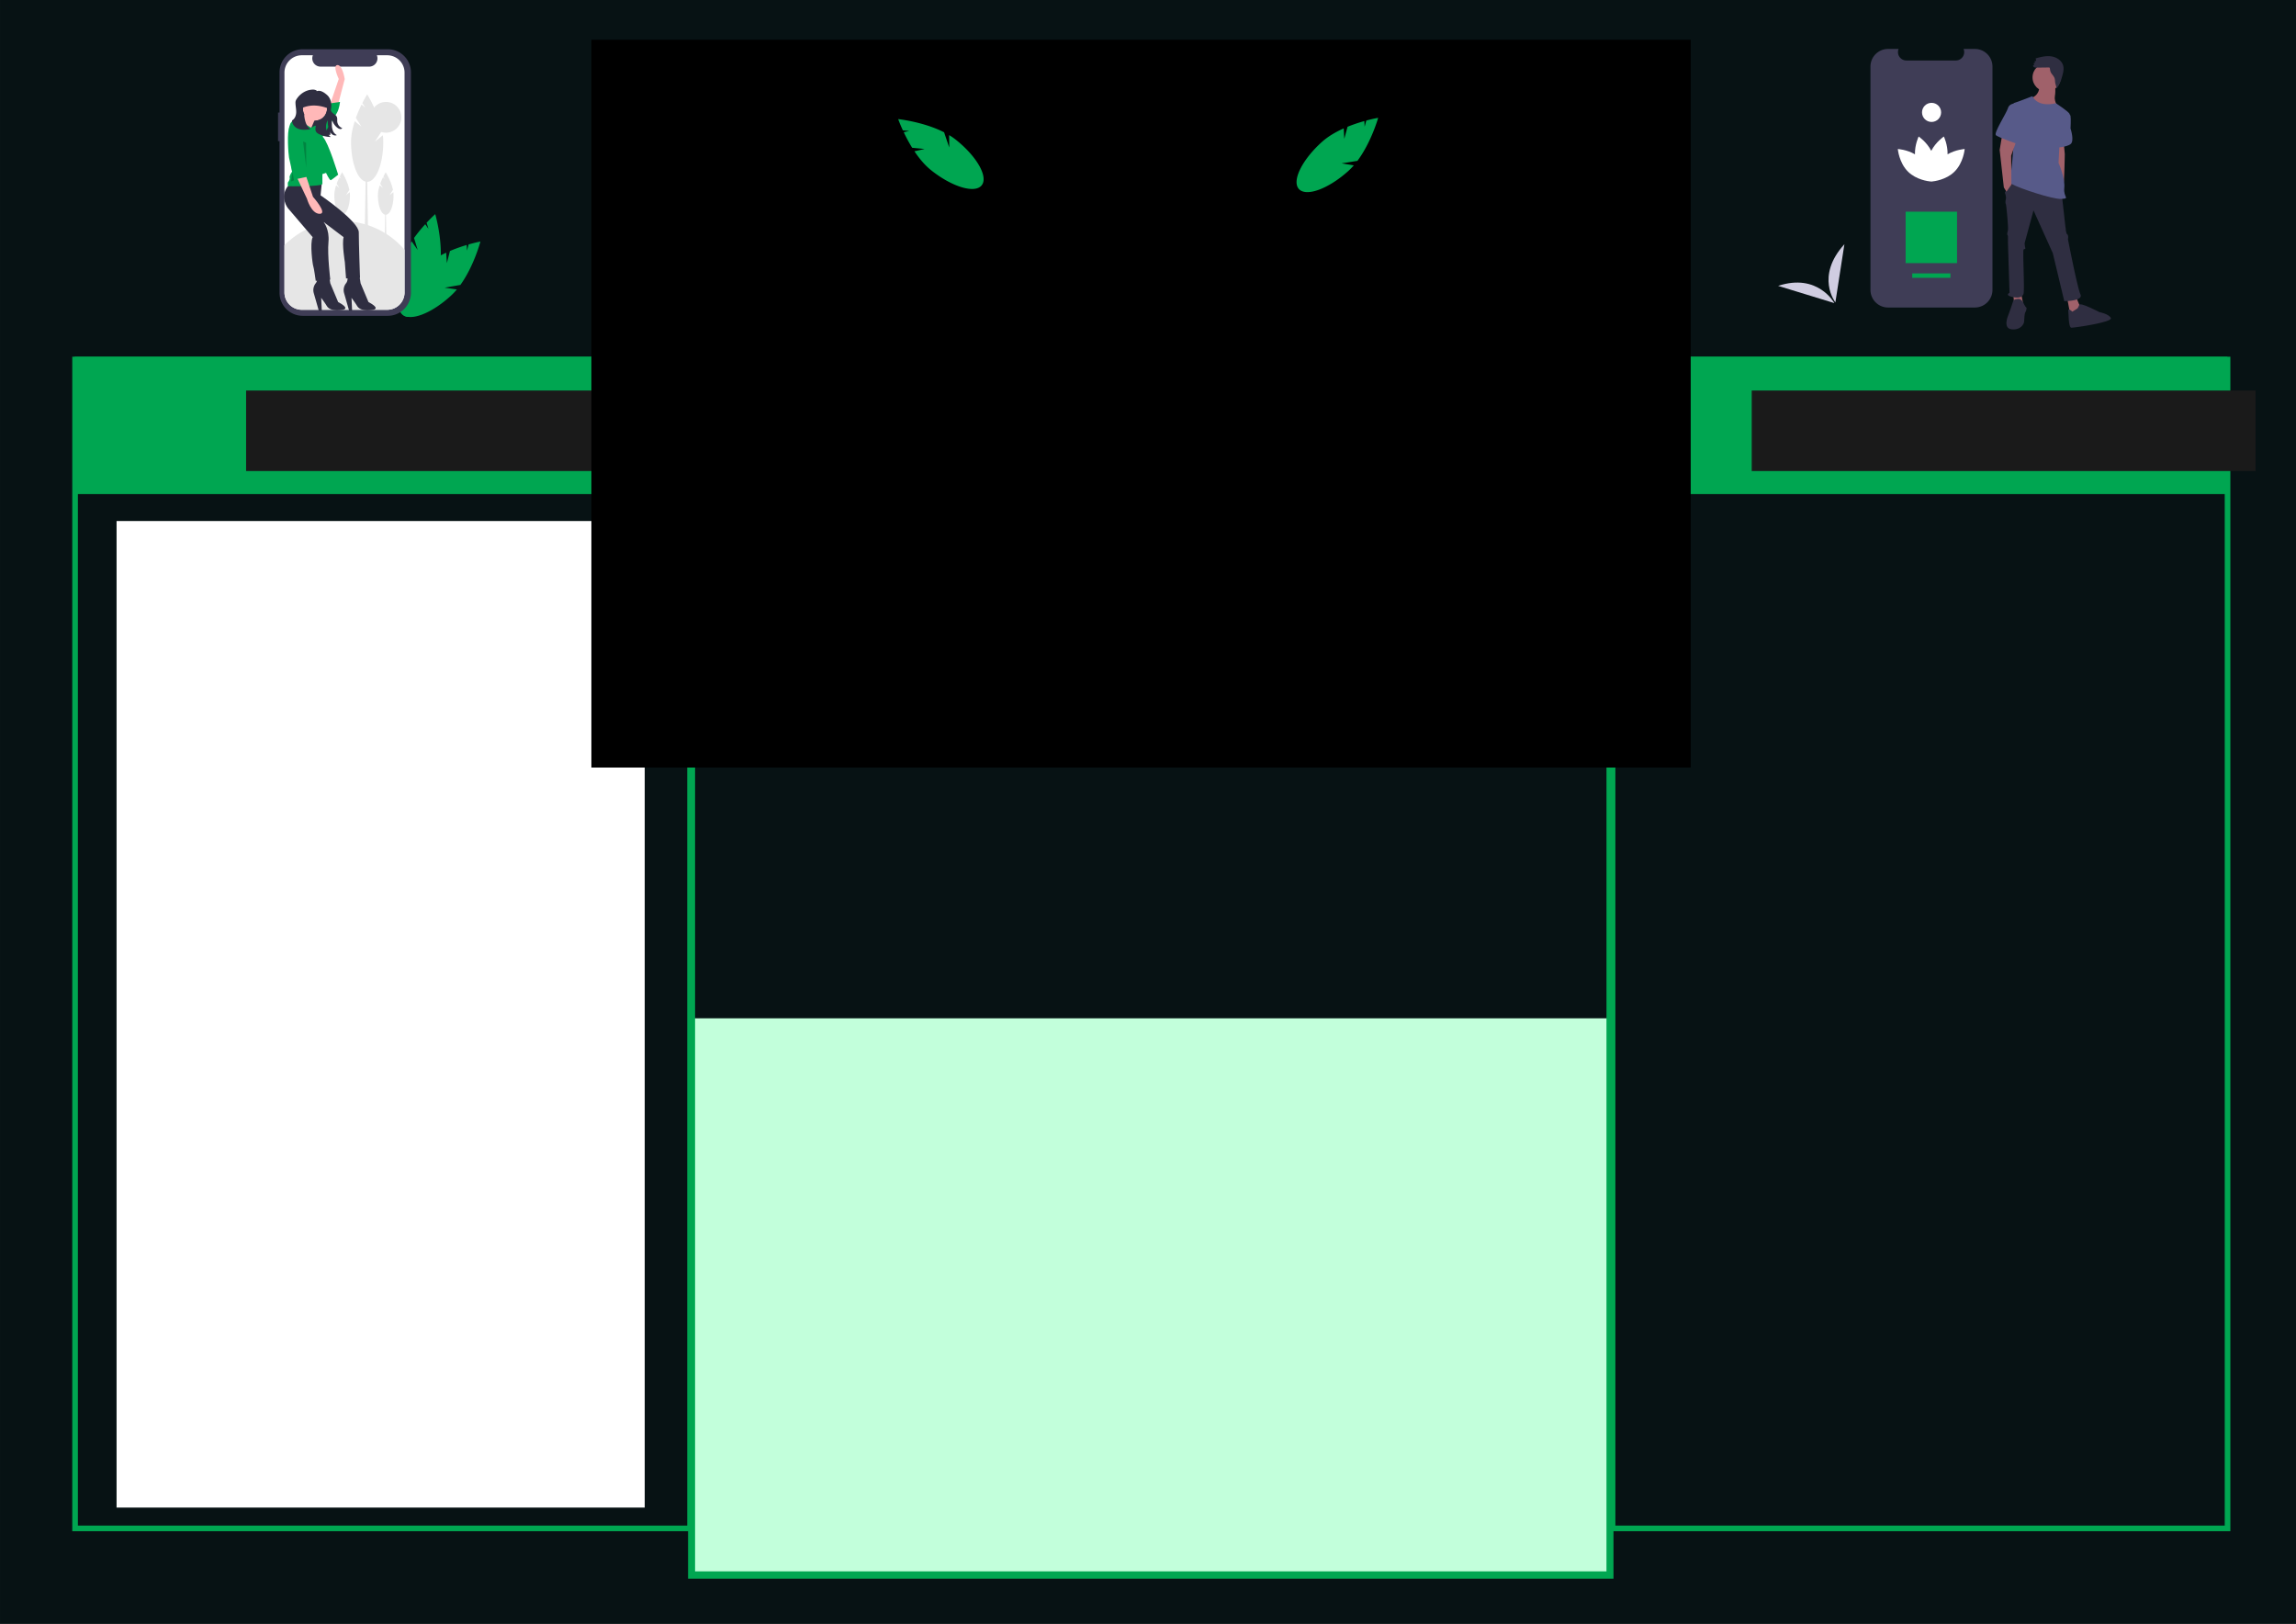 <?xml version="1.0" encoding="UTF-8" standalone="no"?>
<!-- Created with Inkscape (http://www.inkscape.org/) -->

<svg
   xmlns:dc="http://purl.org/dc/elements/1.1/"
   xmlns:cc="http://creativecommons.org/ns#"
   xmlns:rdf="http://www.w3.org/1999/02/22-rdf-syntax-ns#"
   xmlns:svg="http://www.w3.org/2000/svg"
   xmlns="http://www.w3.org/2000/svg"
   xmlns:sodipodi="http://sodipodi.sourceforge.net/DTD/sodipodi-0.dtd"
   xmlns:inkscape="http://www.inkscape.org/namespaces/inkscape"
   width="420mm"
   height="297mm"
   viewBox="0 0 420 297"
   version="1.1"
   id="SVGRoot"
   inkscape:version="0.92.4 (5da689c313, 2019-01-14)"
   sodipodi:docname="Poster Objets Connectés.svg"
   inkscape:export-filename="D:\Users\Pokang\Documents\GitHub\DMEther\Elements Visuels\Poster Objets Connectés.png"
   inkscape:export-xdpi="96"
   inkscape:export-ydpi="96">
  <rect x="0" y="0" width="420" height="297" fill="#808080" stroke="none"/>
  <defs
     id="defs66" />
  <sodipodi:namedview
     id="base"
     pagecolor="#ffffff"
     bordercolor="#666666"
     borderopacity="1.0"
     inkscape:pageopacity="0.0"
     inkscape:pageshadow="2"
     inkscape:zoom="0.70710678"
     inkscape:cx="753.52713"
     inkscape:cy="634.20857"
     inkscape:document-units="mm"
     inkscape:current-layer="layer1"
     showgrid="false"
     inkscape:window-width="1920"
     inkscape:window-height="1017"
     inkscape:window-x="1796"
     inkscape:window-y="-8"
     inkscape:window-maximized="1"
     inkscape:snap-page="true"
     inkscape:snap-object-midpoints="false"
     inkscape:snap-center="false" />
  <g
     inkscape:label="Fond"
     inkscape:groupmode="layer"
     id="layer1"
     style="display:inline">
    <rect
       style="fill:#071214;fill-opacity:1;stroke-width:0.264"
       id="rect79"
       width="420"
       height="297"
       x="0.001"
       y="-297.001"
       transform="scale(1,-1)" />
    <rect
       style="fill:#00a651;fill-opacity:1;stroke:#00a651;stroke-width:1.013;stroke-miterlimit:4;stroke-dasharray:none;stroke-opacity:1"
       id="rect6105"
       width="111.311"
       height="24.109"
       x="14.157"
       y="65.751" />
    <rect
       y="65.753"
       x="295.202"
       height="24.106"
       width="111.731"
       id="rect6107"
       style="fill:#00a651;fill-opacity:1;stroke:#00a651;stroke-width:1.015;stroke-miterlimit:4;stroke-dasharray:none;stroke-opacity:1" />
    <rect
       y="-79.296"
       x="126.696"
       height="23.891"
       width="166.945"
       id="rect6109"
       style="fill:#00a651;fill-opacity:1;stroke:#00a651;stroke-width:1.235;stroke-miterlimit:4;stroke-dasharray:none;stroke-opacity:1"
       transform="scale(1,-1)" />
  </g>
  <g
     inkscape:groupmode="layer"
     id="layer8"
     inkscape:label="Schema">
    <rect
       style="display:inline;fill:#c2ffdb;fill-opacity:1;stroke:none;stroke-width:1;stroke-miterlimit:4;stroke-dasharray:none;stroke-opacity:1"
       id="rect6543"
       width="168.538"
       height="101.863"
       x="126.098"
       y="186.243" />
  </g>
  <g
     inkscape:groupmode="layer"
     id="layer5"
     inkscape:label="Texte1"
     style="display:inline">
    <flowRoot
       xml:space="preserve"
       id="flowRoot6135"
       style="font-style:normal;font-variant:normal;font-weight:normal;font-stretch:normal;font-size:24px;line-height:1.25;font-family:sans-serif;-inkscape-font-specification:'sans-serif, Normal';font-variant-ligatures:normal;font-variant-caps:normal;font-variant-numeric:normal;font-feature-settings:normal;text-align:start;letter-spacing:0px;word-spacing:0px;writing-mode:lr-tb;text-anchor:start;display:inline;fill:#ffffff;fill-opacity:1;stroke:none"
       transform="matrix(0.265,0,0,0.265,7.144,5.292)"><flowRegion
         id="flowRegion6137"
         style="font-style:normal;font-variant:normal;font-weight:normal;font-stretch:normal;font-size:24px;font-family:sans-serif;-inkscape-font-specification:'sans-serif, Normal';font-variant-ligatures:normal;font-variant-caps:normal;font-variant-numeric:normal;font-feature-settings:normal;text-align:start;writing-mode:lr-tb;text-anchor:start;fill:#ffffff;fill-opacity:1"><rect
           id="rect6139"
           width="364.579"
           height="680.89"
           x="53.505"
           y="339.63"
           style="font-style:normal;font-variant:normal;font-weight:normal;font-stretch:normal;font-size:24px;font-family:sans-serif;-inkscape-font-specification:'sans-serif, Normal';font-variant-ligatures:normal;font-variant-caps:normal;font-variant-numeric:normal;font-feature-settings:normal;text-align:start;writing-mode:lr-tb;text-anchor:start;fill:#ffffff;fill-opacity:1" /></flowRegion><flowPara
         id="flowPara6159">1. Surveiller la bonne croissance des plantes à l'aide de 3 facteurs:</flowPara><flowPara
         id="flowPara6161">-Température</flowPara><flowPara
         id="flowPara6163">-Nutriments</flowPara><flowPara
         id="flowPara6165">-Acidité</flowPara><flowPara
         id="flowPara6167" /><flowPara
         id="flowPara6169">2. Pouvoir contrôler le dispositif à distance sur différents appareils.</flowPara><flowPara
         id="flowPara6171" /><flowPara
         id="flowPara6173">3.</flowPara></flowRoot>  </g>
  <g
     inkscape:groupmode="layer"
     id="layer3"
     inkscape:label="Cadres"
     style="display:inline">
    <rect
       style="fill:none;stroke:#008f00;stroke-width:0;stroke-miterlimit:4;stroke-dasharray:none;stroke-opacity:1"
       id="rect4612"
       width="132.821"
       height="213.783"
       x="24.871"
       y="64.696" />
    <rect
       style="fill:none;stroke:#008f00;stroke-width:0;stroke-miterlimit:4;stroke-dasharray:none;stroke-opacity:1"
       id="rect6080"
       width="26.987"
       height="7.938"
       x="24.871"
       y="64.696" />
    <rect
       style="fill:none;stroke:#00a651;stroke-width:1.029;stroke-miterlimit:4;stroke-dasharray:none;stroke-opacity:1"
       id="rect6082"
       width="112.495"
       height="213.783"
       x="13.734"
       y="65.754" />
    <path
       sodipodi:type="inkscape:offset"
       inkscape:radius="0"
       inkscape:original="M 132.92773 -278.36719 L 132.92773 -64.808594 L 294.62305 -64.808594 L 294.62305 -278.36719 L 132.92773 -278.36719 z "
       style="fill:none;stroke:#00a651;stroke-width:1.233;stroke-miterlimit:4;stroke-dasharray:none;stroke-opacity:1"
       id="rect6082-1"
       d="M 132.928,-278.367 V -64.809 H 294.623 V -278.367 Z"
       transform="matrix(1.039,0,0,-1.09,-11.605,-15.352)" />
    <rect
       y="65.754"
       x="294.983"
       height="213.783"
       width="112.495"
       id="rect6103"
       style="fill:none;stroke:#00a651;stroke-width:1.029;stroke-miterlimit:4;stroke-dasharray:none;stroke-opacity:1" />
    <flowRoot
       xml:space="preserve"
       id="flowRoot6111"
       style="font-style:normal;font-variant:normal;font-weight:normal;font-stretch:normal;font-size:40px;line-height:1.25;font-family:Montserrat;-inkscape-font-specification:Montserrat;letter-spacing:0px;word-spacing:0px;fill:#1a1a1a;fill-opacity:1;stroke:none"
       transform="matrix(0.265,0,0,0.265,20.108,-1.323)"><flowRegion
         id="flowRegion6113"
         style="font-style:normal;font-variant:normal;font-weight:normal;font-stretch:normal;font-family:Montserrat;-inkscape-font-specification:Montserrat;fill:#1a1a1a;fill-opacity:1"><rect
           id="rect6115"
           width="347.799"
           height="55.566"
           x="94"
           y="274.52"
           style="font-style:normal;font-variant:normal;font-weight:normal;font-stretch:normal;font-family:Montserrat;-inkscape-font-specification:Montserrat;fill:#1a1a1a;fill-opacity:1" /></flowRegion><flowPara
         id="flowPara6117">Objectifs</flowPara></flowRoot>    <flowRoot
       transform="matrix(0.265,0,0,0.265,138.642,-11.377)"
       style="font-style:normal;font-variant:normal;font-weight:normal;font-stretch:normal;font-size:40px;line-height:1.25;font-family:Montserrat;-inkscape-font-specification:Montserrat;letter-spacing:0px;word-spacing:0px;fill:#1a1a1a;fill-opacity:1;stroke:none"
       id="flowRoot6125"
       xml:space="preserve"><flowRegion
         style="font-style:normal;font-variant:normal;font-weight:normal;font-stretch:normal;font-family:Montserrat;-inkscape-font-specification:Montserrat;fill:#1a1a1a;fill-opacity:1"
         id="flowRegion6121"><rect
           style="font-style:normal;font-variant:normal;font-weight:normal;font-stretch:normal;font-family:Montserrat;-inkscape-font-specification:Montserrat;fill:#1a1a1a;fill-opacity:1"
           y="274.52"
           x="94"
           height="55.566"
           width="347.799"
           id="rect6119" /></flowRegion><flowPara
         id="flowPara6123"
         style="text-align:center;text-anchor:middle">Equipements</flowPara></flowRoot>    <flowRoot
       xml:space="preserve"
       id="flowRoot6133"
       style="font-style:normal;font-variant:normal;font-weight:normal;font-stretch:normal;font-size:40px;line-height:1.25;font-family:Montserrat;-inkscape-font-specification:Montserrat;letter-spacing:0px;word-spacing:0px;fill:#1a1a1a;fill-opacity:1;stroke:none"
       transform="matrix(0.265,0,0,0.265,295.526,-1.323)"><flowRegion
         id="flowRegion6129"
         style="font-style:normal;font-variant:normal;font-weight:normal;font-stretch:normal;font-family:Montserrat;-inkscape-font-specification:Montserrat;fill:#1a1a1a;fill-opacity:1"><rect
           id="rect6127"
           width="347.799"
           height="55.566"
           x="94"
           y="274.52"
           style="font-style:normal;font-variant:normal;font-weight:normal;font-stretch:normal;font-family:Montserrat;-inkscape-font-specification:Montserrat;fill:#1a1a1a;fill-opacity:1" /></flowRegion><flowPara
         id="flowPara6131">Contraintes</flowPara></flowRoot>  </g>
  <g
     inkscape:groupmode="layer"
     id="layer2"
     inkscape:label="Titre"
     style="display:inline">
    <flowRoot
       xml:space="preserve"
       id="flowRoot81"
       style="font-style:normal;font-weight:normal;font-size:40px;line-height:1.25;font-family:sans-serif;letter-spacing:0px;word-spacing:0px;fill:#000000;fill-opacity:1;stroke:none"
       transform="matrix(0.265,0,0,0.265,-39.688,3.425)"><flowRegion
         id="flowRegion83"><rect
           id="rect85"
           width="758.842"
           height="502.287"
           x="558"
           y="14.52" /></flowRegion><flowPara
         id="flowPara87"
         style="font-style:normal;font-variant:normal;font-weight:normal;font-stretch:normal;font-size:46.667px;font-family:Montserrat;-inkscape-font-specification:Montserrat;text-align:center;text-anchor:middle;fill:#ffffff">Objets Connectés à l'hydroponie</flowPara><flowPara
         style="font-style:normal;font-variant:normal;font-weight:normal;font-stretch:normal;font-family:Montserrat;-inkscape-font-specification:Montserrat;text-align:center;text-anchor:middle;fill:#ffffff"
         id="flowPara89">DMEther</flowPara><flowPara
         style="font-style:normal;font-variant:normal;font-weight:normal;font-stretch:normal;font-size:26.667px;font-family:Montserrat;-inkscape-font-specification:Montserrat;text-align:center;text-anchor:middle;fill:#ffffff"
         id="flowPara91">Dispotitif de Monitoring Ether</flowPara></flowRoot>    <g
       id="g6268"
       transform="matrix(-0.067,0,0,0.067,72.581,7.858)">
      <path
         style="fill:#00a651;fill-opacity:1"
         inkscape:connector-curvature="0"
         d="m -1441.118,289.396 33.964,-3.259 a 429.461,429.461 0 0 0 23.084,-42.549 l -15.031,-3.383 17.39,-1.669 c 8.339,-18.145 12.712,-30.689 12.712,-30.689 0,0 -69.001,7.238 -125.329,36.018 l -14.043,41.471 0.319,-33.846 a 173.751,173.751 0 0 0 -17.975,12.397 c -57.577,45.614 -89.356,101.396 -70.979,124.592 18.377,23.197 79.95,5.024 137.527,-40.59 17.849,-14.141 33.325,-32.973 46.187,-52.229 z"
         id="path6271" />
      <g
         id="g6345"
         transform="matrix(-1.125,0,0,1.125,-3787.69,16.494)" />
      <path
         id="path6347"
         d="m -2586.907,261.685 -8.946,-32.926 a 429.461,429.461 0 0 0 -45.835,-15.57 l -0.797,15.386 -4.58,-16.858 c -19.292,-5.156 -32.394,-7.349 -32.394,-7.349 0,0 18.782,66.789 56.657,117.45 l 43.246,6.841 -33.415,5.399 a 173.751,173.751 0 0 0 15.253,15.624 c 54.679,49.051 115.025,70.957 134.786,48.928 19.762,-22.029 -8.544,-79.65 -63.223,-128.702 -16.951,-15.206 -38.126,-27.281 -59.276,-36.707 z"
         inkscape:connector-curvature="0"
         style="fill:#00a651;fill-opacity:1" />
    </g>
    <g
       style=""
       id="g6492">
      <path
         style="display:inline;fill:#3f3d56"
         inkscape:connector-curvature="0"
         d="m 716.903,150.963 v 544.618 A 42.972,42.972 0 0 1 673.94,738.544 H 462.295 a 42.976,42.976 0 0 1 -42.981,-42.963 v -544.618 A 42.976,42.976 0 0 1 462.295,108 h 25.674 a 20.432,20.432 0 0 0 18.902,28.129 H 627.537 A 20.432,20.432 0 0 0 646.439,108 H 673.94 a 42.972,42.972 0 0 1 42.963,42.963 z"
         transform="matrix(0.075,0,0,0.075,310.708,0.852)"
         id="path6277" />
      <path
         style="display:inline;fill:#ffffff"
         inkscape:connector-curvature="0"
         d="m 649.181,352.016 c 0,0 -21.605,1.191 -41.779,12.886 0.577,-23.566 -9.045,-43.339 -9.045,-43.339 0,0 -19.472,13.029 -30.735,34.893 -11.263,-21.864 -30.735,-34.893 -30.735,-34.893 0,0 -9.622,19.773 -9.045,43.339 -20.174,-11.695 -41.779,-12.886 -41.779,-12.886 0,0 2.751,33.702 25.273,55.626 20.045,19.513 48.976,23.116 55.1,23.674 0.102,0.07 0.173,0.119 0.173,0.119 0,0 0.017,-0.035 0.047,-0.099 0.621,0.054 0.965,0.074 0.965,0.074 0,0 -0.055,-0.647 -0.201,-1.787 0.065,-0.151 0.13,-0.304 0.201,-0.473 0.071,0.169 0.136,0.322 0.201,0.473 -0.146,1.141 -0.201,1.788 -0.201,1.788 0,0 0.345,-0.02 0.966,-0.074 0.03,0.063 0.047,0.099 0.047,0.099 0,0 0.071,-0.048 0.173,-0.119 6.125,-0.557 35.055,-4.16 55.1,-23.674 22.522,-21.924 25.273,-55.626 25.273,-55.626 z"
         transform="matrix(0.075,0,0,0.075,310.708,0.852)"
         id="path6279" />
      <circle
         style="display:inline;fill:#ffffff"
         cx="374.098"
         cy="154.635"
         r="23.291"
         id="circle6281"
         transform="matrix(0.075,0,0,0.075,325.278,8.959)" />
      <rect
         style="display:inline;fill:#00a651;fill-opacity:1"
         x="310.822"
         y="396.77"
         width="125.414"
         height="125.414"
         id="rect6283"
         transform="matrix(0.075,0,0,0.075,325.278,8.959)" />
      <polyline
         style="display:inline;fill:#00a651;fill-opacity:1"
         points="326.947 558.016 326.947 547.266 420.111 547.266 420.111 558.016"
         id="polyline6285"
         transform="matrix(0.075,0,0,0.075,325.278,8.959)" />
      <path
         style="display:inline;fill:#a0616a"
         inkscape:connector-curvature="0"
         d="m 890.778,337.608 2.544,26.713 c 0,0 -1.272,64.875 -2.544,68.692 a 84.703,84.703 0 0 1 -3.816,8.904 l -13.993,-38.162 v -63.603 z"
         transform="matrix(0.075,0,0,0.075,310.708,0.852)"
         id="path6287" />
      <polygon
         style="display:inline;fill:#a0616a"
         points="573.287,597.235 575.832,623.949 597.457,621.404 592.368,594.691 "
         id="polygon6289"
         transform="matrix(0.075,0,0,0.075,325.278,8.959)" />
      <path
         style="display:inline;fill:#2f2e41"
         inkscape:connector-curvature="0"
         d="m 777.564,717.956 c 0,0 -8.904,0 -10.177,5.088 -1.272,5.088 -11.449,33.074 -11.449,33.074 0,0 -15.265,33.074 7.632,35.618 22.897,2.544 30.53,-13.993 30.53,-19.081 0,-5.088 1.272,-20.353 2.544,-21.625 1.272,-1.272 5.088,-11.449 2.544,-12.721 -2.544,-1.272 -7.632,-12.686 -7.632,-12.686 0,0 -5.088,-10.212 -13.993,-7.667 z"
         transform="matrix(0.075,0,0,0.075,310.708,0.852)"
         id="path6291" />
      <polygon
         style="display:inline;fill:#a0616a"
         points="705.582,611.493 712.678,649.39 738.02,632.164 727.883,608.048 "
         id="polygon6293"
         transform="matrix(0.075,0,0,0.075,325.278,8.959)" />
      <path
         style="display:inline;fill:#2f2e41"
         inkscape:connector-curvature="0"
         d="m 911.821,748.673 c 0,0 -11.181,-10.063 -10.063,-3.354 1.118,6.709 0,42.489 7.827,42.489 7.827,0 100.631,-13.418 96.159,-23.481 -4.473,-10.063 -27.953,-14.536 -27.953,-14.536 0,0 -46.961,-24.599 -49.198,-17.89 -2.236,6.709 -4.473,8.945 -4.473,8.945 z"
         transform="matrix(0.075,0,0,0.075,310.708,0.852)"
         id="path6295" />
      <circle
         style="display:inline;fill:#a0616a"
         cx="654.7"
         cy="69.328"
         r="34.346"
         id="circle6297"
         transform="matrix(0.075,0,0,0.075,325.278,8.959)" />
      <path
         style="display:inline;fill:#a0616a"
         inkscape:connector-curvature="0"
         d="m 830.991,200.225 c 0,0 2.544,21.625 -24.169,29.258 -26.713,7.632 64.875,35.618 71.236,21.625 0,0 -11.449,-13.993 -8.904,-27.985 2.544,-13.993 0,-33.074 0,-33.074 z"
         transform="matrix(0.075,0,0,0.075,310.708,0.852)"
         id="path6299" />
      <path
         style="display:inline;fill:#575a89"
         inkscape:connector-curvature="0"
         d="m 890.778,262.556 c 0,0 15.265,1.272 16.537,8.904 1.272,7.632 0,30.53 0,30.53 0,0 10.177,30.53 0,38.162 -10.177,7.632 -36.89,8.904 -36.89,8.904 z"
         transform="matrix(0.075,0,0,0.075,310.708,0.852)"
         id="path6301" />
      <path
         style="display:inline;fill:#2f2e41"
         inkscape:connector-curvature="0"
         d="m 761.027,435.557 -13.993,22.897 c 0,0 3.816,8.904 2.544,15.265 -1.272,6.36 -1.272,10.177 0,12.721 1.272,2.544 6.36,57.243 5.088,63.603 -1.272,6.36 -2.544,8.904 -1.272,11.449 1.272,2.544 1.272,2.544 1.272,5.088 v 13.993 l 3.816,122.118 c 0,0 -10.177,5.088 2.544,8.904 12.721,3.816 29.258,5.088 31.802,-7.632 2.544,-12.721 -2.544,-104.309 0,-106.854 2.544,-2.544 5.088,1.272 3.816,-5.088 a 57.632,57.632 0 0 1 -1.272,-10.177 l 1.272,-5.088 20.353,-75.052 L 864.065,606.014 892.05,723.044 c 0,0 47.066,0 39.434,-16.537 -7.632,-16.537 -30.53,-134.839 -30.53,-134.839 0,0 1.272,-5.088 0,-8.904 -1.272,-3.816 -3.816,-3.816 -3.816,-6.36 0,-2.544 -1.272,-3.816 -1.272,-6.36 0,-2.544 -1.272,-10.177 -1.272,-10.177 l -8.904,-80.14 z"
         transform="matrix(0.075,0,0,0.075,310.708,0.852)"
         id="path6303" />
      <path
         style="display:inline;fill:#2f2e41"
         inkscape:connector-curvature="0"
         d="m 824.577,153.594 a 12.553,12.553 0 0 1 -5.908,-0.882 c -1.793,-0.913 -3.13,-3.061 -2.436,-4.949 l 2.326,-0.398 -1.348,-4.892 2.875,-0.344 0.009,-5.125 3.488,0.263 -1.299,-6.281 c 12.453,-3.514 25.405,-6.755 38.208,-4.881 12.803,1.874 25.521,10.088 28.857,22.59 1.732,6.491 0.811,13.402 -0.83,19.916 -3.301,13.101 -6.962,25.462 -15.496,35.937 -0.299,-5.663 -3.141,-11.325 -3.44,-16.988 a 30.444,30.444 0 0 0 -1.085,-7.761 c -1.494,-4.644 -5.084,-8.25 -7.844,-12.272 -2.321,-3.382 -3.003,-6.468 -3.476,-10.415 -0.563,-4.695 -1.475,-3.924 -6.488,-3.856 q -13.056,0.177 -26.113,0.337 z"
         transform="matrix(0.075,0,0,0.075,310.708,0.852)"
         id="path6305" />
      <path
         style="display:inline;fill:#575a89"
         inkscape:connector-curvature="0"
         d="m 814.454,223.122 c 0,0 10.299,28.208 57.304,17.284 0,0 31.741,20.878 33.013,25.966 1.272,5.088 -24.169,69.964 -24.169,69.964 l -2.544,49.611 c 0,0 16.537,36.89 13.993,61.059 -2.544,24.169 15.265,25.441 -7.632,26.713 -19.877,1.104 -100.362,-25.064 -120.21,-36.254 -3.015,-1.7 -10.044,5.794 -9.54,4.452 3.816,-10.177 0,-8.904 3.816,-11.449 3.816,-2.544 10.177,-91.589 10.177,-91.589 0,0 -7.632,-96.677 1.272,-99.221 8.904,-2.544 44.522,-16.537 44.522,-16.537 z"
         transform="matrix(0.075,0,0,0.075,310.708,0.852)"
         id="path6307" />
      <polygon
         style="display:inline;fill:#a0616a"
         points="582.192,220.704 546.574,207.983 540.214,246.145 550.39,337.734 556.751,347.91 568.835,330.737 568.199,260.138 "
         id="polygon6309"
         transform="matrix(0.075,0,0,0.075,325.278,8.959)" />
      <path
         style="display:inline;fill:#575a89"
         inkscape:connector-curvature="0"
         d="m 773.748,240.931 c 0,0 -15.265,-1.272 -19.081,11.449 -3.816,12.721 -35.618,61.059 -29.258,66.147 6.36,5.088 54.699,22.897 55.971,21.625 1.272,-1.272 -7.632,-99.221 -7.632,-99.221 z"
         transform="matrix(0.075,0,0,0.075,310.708,0.852)"
         id="path6311" />
      <path
         style="display:inline;fill:#d0cde1"
         inkscape:connector-curvature="0"
         d="m 331.335,727.82 c 0,0 -40.146,-74.102 -137.235,-42.06 z"
         transform="matrix(0.075,0,0,0.075,310.708,0.852)"
         id="path6313" />
      <path
         style="display:inline;fill:#d0cde1"
         inkscape:connector-curvature="0"
         d="m 333.756,726.009 c 0,0 -49.649,-63.109 22.012,-141.838 z"
         transform="matrix(0.075,0,0,0.075,310.708,0.852)"
         id="path6315" />
    </g>
    <g
       id="g6470"
       transform="translate(15.715,1.123)">
      <path
         style="display:inline;fill:#00a651;fill-opacity:1"
         inkscape:connector-curvature="0"
         d="m 344.694,661.251 -8.387,-33.073 A 429.461,429.461 0 0 0 290.742,611.834 L 289.684,627.205 285.39,610.271 c -19.202,-5.482 -32.265,-7.896 -32.265,-7.896 0,0 17.649,67.097 54.661,118.393 l 43.124,7.572 -33.501,4.832 a 173.751,173.751 0 0 0 14.987,15.88 c 53.84,49.97 113.807,72.894 133.938,51.203 20.132,-21.691 -7.195,-79.784 -61.035,-129.754 -16.691,-15.491 -37.658,-27.922 -58.646,-37.705 z"
         transform="matrix(-0.067,0,0,0.067,89.126,2.694)"
         id="path6177" />
      <path
         style="display:inline;fill:#00a651;fill-opacity:1"
         inkscape:connector-curvature="0"
         d="m 424.443,625.33 9.916,-32.647 a 429.465,429.465 0 0 0 -30.557,-37.544 l -8.851,12.611 5.077,-16.715 C 386.424,536.416 376.489,527.597 376.489,527.597 c 0,0 -19.575,66.561 -14.405,129.604 l 33.002,28.773 -31.176,-13.18 a 173.751,173.751 0 0 0 4.621,21.341 c 20.26,70.607 59.745,121.228 88.19,113.065 28.446,-8.162 35.081,-72.017 14.821,-142.624 -6.281,-21.889 -17.804,-43.368 -30.714,-62.592 z"
         transform="matrix(-0.067,0,0,0.067,89.126,2.694)"
         id="path6179" />
      <path
         transform="matrix(-0.067,0,0,0.067,89.126,2.694)"
         style="display:inline;fill:#3f3d56"
         inkscape:connector-curvature="0"
         d="m 805.654,250.35 h -3.999 V 140.805 A 63.402,63.402 0 0 0 738.253,77.403 H 506.166 a 63.402,63.402 0 0 0 -63.402,63.402 v 600.974 a 63.402,63.402 0 0 0 63.402,63.402 h 232.086 a 63.402,63.402 0 0 0 63.402,-63.402 V 328.326 h 3.999 z"
         id="path6183" />
      <path
         style="display:inline;fill:#ffffff"
         inkscape:connector-curvature="0"
         d="m 788.16,141.247 v 600.09 a 47.351,47.351 0 0 1 -47.35,47.35 h -233.2 a 47.351,47.351 0 0 1 -47.35,-47.35 v -600.09 a 47.351,47.351 0 0 1 47.35,-47.35 h 28.29 a 22.507,22.507 0 0 0 20.83,30.99 h 132.96 a 22.507,22.507 0 0 0 20.83,-30.99 h 30.29 a 47.351,47.351 0 0 1 47.35,47.35 z"
         transform="matrix(-0.067,0,0,0.067,89.126,2.694)"
         id="path6185" />
      <path
         style="display:inline;fill:#e6e6e6"
         inkscape:connector-curvature="0"
         d="m 788.16,612.407 v 128.93 a 47.351,47.351 0 0 1 -47.35,47.35 h -233.2 a 47.351,47.351 0 0 1 -47.35,-47.35 v -116.36 a 222.971,222.971 0 0 1 327.9,-12.57 z"
         transform="matrix(-0.067,0,0,0.067,89.126,2.694)"
         id="path6187" />
      <polygon
         style="display:inline;fill:#e6e6e6"
         points="322.174,511.167 312.75,511.167 315.891,327.064 319.033,327.064 "
         id="polygon6189"
         transform="matrix(-0.067,0,0,0.067,72.581,7.858)" />
      <path
         transform="matrix(-0.067,0,0,0.067,89.126,2.694)"
         style="display:inline;fill:#e6e6e6"
         inkscape:connector-curvature="0"
         d="m 578.028,288.559 15.214,-23.512 a 352.497,352.497 0 0 0 -15.608,-36.537 l -9.838,7.946 7.789,-12.038 c -7.423,-14.613 -13.265,-23.82 -13.265,-23.82 0,0 -30.512,48.081 -40.705,98.988 l 19.523,30.171 -21.612,-17.456 a 142.61,142.61 0 0 0 -1.186,17.883 c 0,60.291 19.691,109.166 43.981,109.166 24.29,0 43.981,-48.875 43.981,-109.166 0,-18.691 -4.228,-38.245 -10.061,-56.334 z"
         id="path6191" />
      <polygon
         style="display:inline;fill:#e6e6e6"
         points="267.479,524.167 262.908,524.167 264.432,434.879 265.955,434.879 "
         id="polygon6193"
         transform="matrix(-0.067,0,0,0.067,72.581,7.858)" />
      <path
         style="display:inline;fill:#e6e6e6"
         inkscape:connector-curvature="0"
         d="m 519.288,456.068 7.378,-11.403 a 170.957,170.957 0 0 0 -7.57,-17.72 l -4.771,3.854 3.778,-5.838 c -3.6,-7.087 -6.433,-11.552 -6.433,-11.552 0,0 -14.798,23.319 -19.742,48.008 l 9.468,14.633 -10.482,-8.466 a 69.165,69.165 0 0 0 -0.575,8.673 c 0,29.24 9.55,52.945 21.33,52.945 11.78,0 21.33,-23.704 21.33,-52.945 0,-9.065 -2.051,-18.549 -4.88,-27.321 z"
         transform="matrix(-0.067,0,0,0.067,89.126,2.694)"
         id="path6195" />
      <polygon
         style="display:inline;fill:#e6e6e6"
         points="386.479,524.167 381.908,524.167 383.432,434.879 384.955,434.879 "
         id="polygon6197"
         transform="matrix(-0.067,0,0,0.067,72.581,7.858)" />
      <path
         style="display:inline;fill:#e6e6e6"
         inkscape:connector-curvature="0"
         d="m 638.288,456.068 7.378,-11.403 a 170.957,170.957 0 0 0 -7.57,-17.72 l -4.771,3.854 3.778,-5.838 c -3.6,-7.087 -6.433,-11.552 -6.433,-11.552 0,0 -14.798,23.319 -19.742,48.008 l 9.468,14.633 -10.482,-8.466 a 69.165,69.165 0 0 0 -0.575,8.673 c 0,29.24 9.55,52.945 21.33,52.945 11.78,0 21.33,-23.704 21.33,-52.945 0,-9.065 -2.051,-18.549 -4.88,-27.321 z"
         transform="matrix(-0.067,0,0,0.067,89.126,2.694)"
         id="path6199" />
      <circle
         style="display:inline;fill:#e6e6e6"
         cx="264"
         cy="186.194"
         r="42"
         id="circle6201"
         transform="matrix(-0.067,0,0,0.067,72.581,7.858)" />
      <polygon
         style="display:inline;fill:#2f2e41"
         points="415.872,234.173 492.533,236.077 502.852,144.666 415.872,144.666 "
         id="polygon6203"
         transform="matrix(-0.067,0,0,0.067,72.581,7.858)" />
      <path
         transform="matrix(-0.067,0,0,0.067,89.126,2.694)"
         style="display:inline;fill:#ffb8b8"
         inkscape:connector-curvature="0"
         d="m 644.77,239.961 -21.147,-81.078 c 0,0 5.842,-38.92 19.974,-38.278 14.132,0.642 -3.669,38.049 -3.669,38.049 l 23.943,70.038 z"
         id="path6205" />
      <path
         style="display:inline;fill:#2f2e41"
         inkscape:connector-curvature="0"
         d="m 686.224,443.109 3.311,33.115 c 0,0 -104.311,71.196 -104.311,101 0,29.803 -3.311,124.18 -3.311,124.18 l 38.082,1.656 3.311,-44.705 c 0,0 8.279,-49.672 3.311,-67.885 l 54.639,-41.393 c 0,0 -16.557,19.869 -13.246,54.639 3.311,34.77 -4.967,102.655 -4.967,102.655 l 39.738,3.311 c 0,0 4.967,-36.426 6.623,-39.738 1.656,-3.311 9.934,-62.918 1.656,-79.475 l 67.885,-79.475 c 0,0 23.18,-29.803 0,-59.606 l -13.246,-6.623 z"
         transform="matrix(-0.067,0,0,0.067,89.126,2.694)"
         id="path6207" />
      <path
         style="display:inline;fill:#2f2e41"
         inkscape:connector-curvature="0"
         d="m 666.355,694.78 -3.311,21.524 -21.524,51.328 c 0,0 -36.426,18.213 -9.934,21.524 26.492,3.311 36.426,-3.311 41.393,-11.59 4.967,-8.279 14.902,-21.524 14.902,-21.524 l -1.656,34.77 h 8.279 l 13.569,-47.492 a 29.952,29.952 0 0 0 -5.093,-26.768 q -0.098,-0.124 -0.197,-0.248 c -6.623,-8.279 -3.311,-19.869 -3.311,-19.869 z"
         transform="matrix(-0.067,0,0,0.067,89.126,2.694)"
         id="path6211" />
      <path
         style="display:inline;fill:#2f2e41"
         inkscape:connector-curvature="0"
         d="m 583.569,694.78 -3.311,21.524 -21.524,51.328 c 0,0 -36.426,18.213 -9.934,21.524 26.492,3.311 36.426,-3.311 41.393,-11.59 4.967,-8.279 14.902,-21.524 14.902,-21.524 l -1.656,34.77 h 8.279 l 13.569,-47.492 a 29.952,29.952 0 0 0 -5.093,-26.768 q -0.098,-0.124 -0.197,-0.248 c -6.623,-8.279 -3.311,-19.869 -3.311,-19.869 z"
         transform="matrix(-0.067,0,0,0.067,89.126,2.694)"
         id="path6209" />
      <circle
         style="display:inline;fill:#ffb8b8"
         cx="458.093"
         cy="162.051"
         r="33.115"
         id="circle6213"
         transform="matrix(-0.067,0,0,0.067,72.581,7.858)" />
      <path
         style="display:inline;fill:#ffb8b8"
         inkscape:connector-curvature="0"
         d="m 704.437,267.601 14.902,34.77 29.803,-23.18 c 0,0 -18.213,-24.836 -18.213,-28.147 z"
         transform="matrix(-0.067,0,0,0.067,89.126,2.694)"
         id="path6215" />
      <path
         style="display:inline;fill:#00a651;fill-opacity:1"
         inkscape:connector-curvature="0"
         d="m 707.749,287.47 7.064,4.341 c 0,0 22.823,-12.101 28.576,-20.639 0,0 20.655,-6.882 28.934,9.675 8.279,16.557 -4.967,130.803 -4.967,130.803 0,0 8.279,11.59 6.623,16.557 -1.656,4.967 4.967,13.246 4.967,13.246 v 9.934 c 0,0 -94.377,1.656 -94.377,-6.623 V 418.273 l -9.934,-3.311 c 0,0 -9.934,21.524 -13.246,19.869 -3.311,-1.656 -19.869,-14.902 -19.869,-14.902 0,0 26.492,-87.754 41.393,-102.655 l 18.213,-31.459 z"
         transform="matrix(-0.067,0,0,0.067,89.126,2.694)"
         id="path6217" />
      <path
         style="display:inline;fill:#00a651;fill-opacity:1"
         inkscape:connector-curvature="0"
         d="m 704.437,289.126 c 0,0 -3.311,-6.623 -8.279,-8.279 -4.967,-1.656 -29.803,-36.426 -29.803,-36.426 l 3.311,-18.213 -33.115,-4.967 c 0,0 1.656,18.213 8.279,29.803 6.623,11.59 43.049,71.196 43.049,71.196 l 18.213,-33.115 z"
         transform="matrix(-0.067,0,0,0.067,89.126,2.694)"
         id="path6219" />
      <path
         style="display:inline;fill:#ffb8b8"
         inkscape:connector-curvature="0"
         d="m 730.101,420.756 -19.869,59.606 c 0,0 -41.393,46.36 -18.213,46.36 23.18,0 34.77,-41.393 34.77,-41.393 l 28.147,-59.606 z"
         transform="matrix(-0.067,0,0,0.067,89.126,2.694)"
         id="path6221" />
      <path
         style="display:inline;fill:#2f2e41"
         inkscape:connector-curvature="0"
         d="m 666.405,239.938 c 26.522,-10.63 52.669,-12.898 78.135,0 V 218.511 A 13.955,13.955 0 0 0 730.584,204.556 h -53.155 a 11.025,11.025 0 0 0 -11.025,11.025 z"
         transform="matrix(-0.067,0,0,0.067,89.126,2.694)"
         id="path6223" />
      <path
         style="display:inline;fill:#00a651;fill-opacity:1"
         inkscape:connector-curvature="0"
         d="m 750.798,285.814 c 0,0 15.107,-12.796 23.283,1.881 8.176,14.677 3.209,77.594 1.553,85.873 -1.656,8.279 -13.246,59.606 -13.246,59.606 l -39.738,-8.279 c 0,0 -3.311,-23.18 6.623,-21.524 z"
         transform="matrix(-0.067,0,0,0.067,89.126,2.694)"
         id="path6225" />
      <path
         style="display:inline;fill:#2f2e41"
         inkscape:connector-curvature="0"
         d="m 767.278,271.587 c -7.475,-4.105 -10.954,-13.318 -11.202,-21.843 -0.248,-8.524 1.819,-16.961 1.982,-25.487 a 19.701,19.701 0 0 0 -0.442,-5.197 19.992,19.992 0 0 0 -2.859,-5.917 c -9.721,-14.895 -26.618,-25.372 -44.416,-25.537 a 19.727,19.727 0 0 0 -7.516,1.382 c -1.84,0.737 -2.442,0.647 -2.794,2.906 a 18.808,18.808 0 0 0 -12.908,0.41 43.67,43.67 0 0 0 -11.288,6.722 50.911,50.911 0 0 0 -5.707,4.941 c -9.406,9.744 -11.572,24.762 -8.847,38.028 0.886,4.313 -3.365,8.477 -6.882,11.126 -3.517,2.649 -7.578,5.082 -9.305,9.132 -1.661,3.896 -0.749,8.352 -1.083,12.574 a 21.506,21.506 0 0 1 -13.72,18.069 6.619,6.619 0 0 0 6.386,2.246 15.717,15.717 0 0 0 6.654,-3.168 39.582,39.582 0 0 0 14.756,-21.895 c 1.033,4.698 0.632,9.544 0.594,14.355 a 40.097,40.097 0 0 1 -2.907,15.679 22.958,22.958 0 0 1 -10.57,11.639 c 4.614,2.259 9.698,0.622 13.607,-2.711 3.909,-3.332 6.218,-8.17 7.83,-13.047 a 65.027,65.027 0 0 0 3.133,-24.68 35.239,35.239 0 0 1 4.422,24.024 36.73,36.73 0 0 1 -12.458,21.624 71.559,71.559 0 0 0 32.752,-8.248 18.537,18.537 0 0 0 6.718,-5.174 c 3.251,-4.51 2.482,-10.661 1.57,-16.145 -0.721,-4.336 4.698,-10.605 1.595,-13.719 a 5.144,5.144 0 0 0 -3.449,-1.482 c -9.453,-0.91 -18.205,-5.657 -23.25,-13.703 -3.535,-5.638 -5.876,-12.076 -5.876,-18.097 a 32.931,32.931 0 1 1 64.385,9.772 66.082,66.082 0 0 0 -2.397,11.16 87.685,87.685 0 0 1 -2.673,12.983 c -2.348,8.175 -6.325,16.517 -13.685,20.781 2.473,1.353 5.336,1.414 8.138,1.723 9.235,1.018 18.948,0.793 27.307,-3.263 8.359,-4.056 15.002,-12.694 14.407,-21.966 z"
         transform="matrix(-0.067,0,0,0.067,89.126,2.694)"
         id="path6227" />
      <polygon
         style="display:inline;opacity:0.2"
         points="482.101,255.6 490.38,252.288 481.739,323.422 "
         id="polygon6229"
         transform="matrix(-0.067,0,0,0.067,72.581,7.858)" />
      <polygon
         style="display:inline;opacity:0.2"
         points="523.494,361.567 518.772,336.291 515.216,358.255 "
         id="polygon6231"
         transform="matrix(-0.067,0,0,0.067,72.581,7.858)" />
    </g>
  </g>
</svg>
